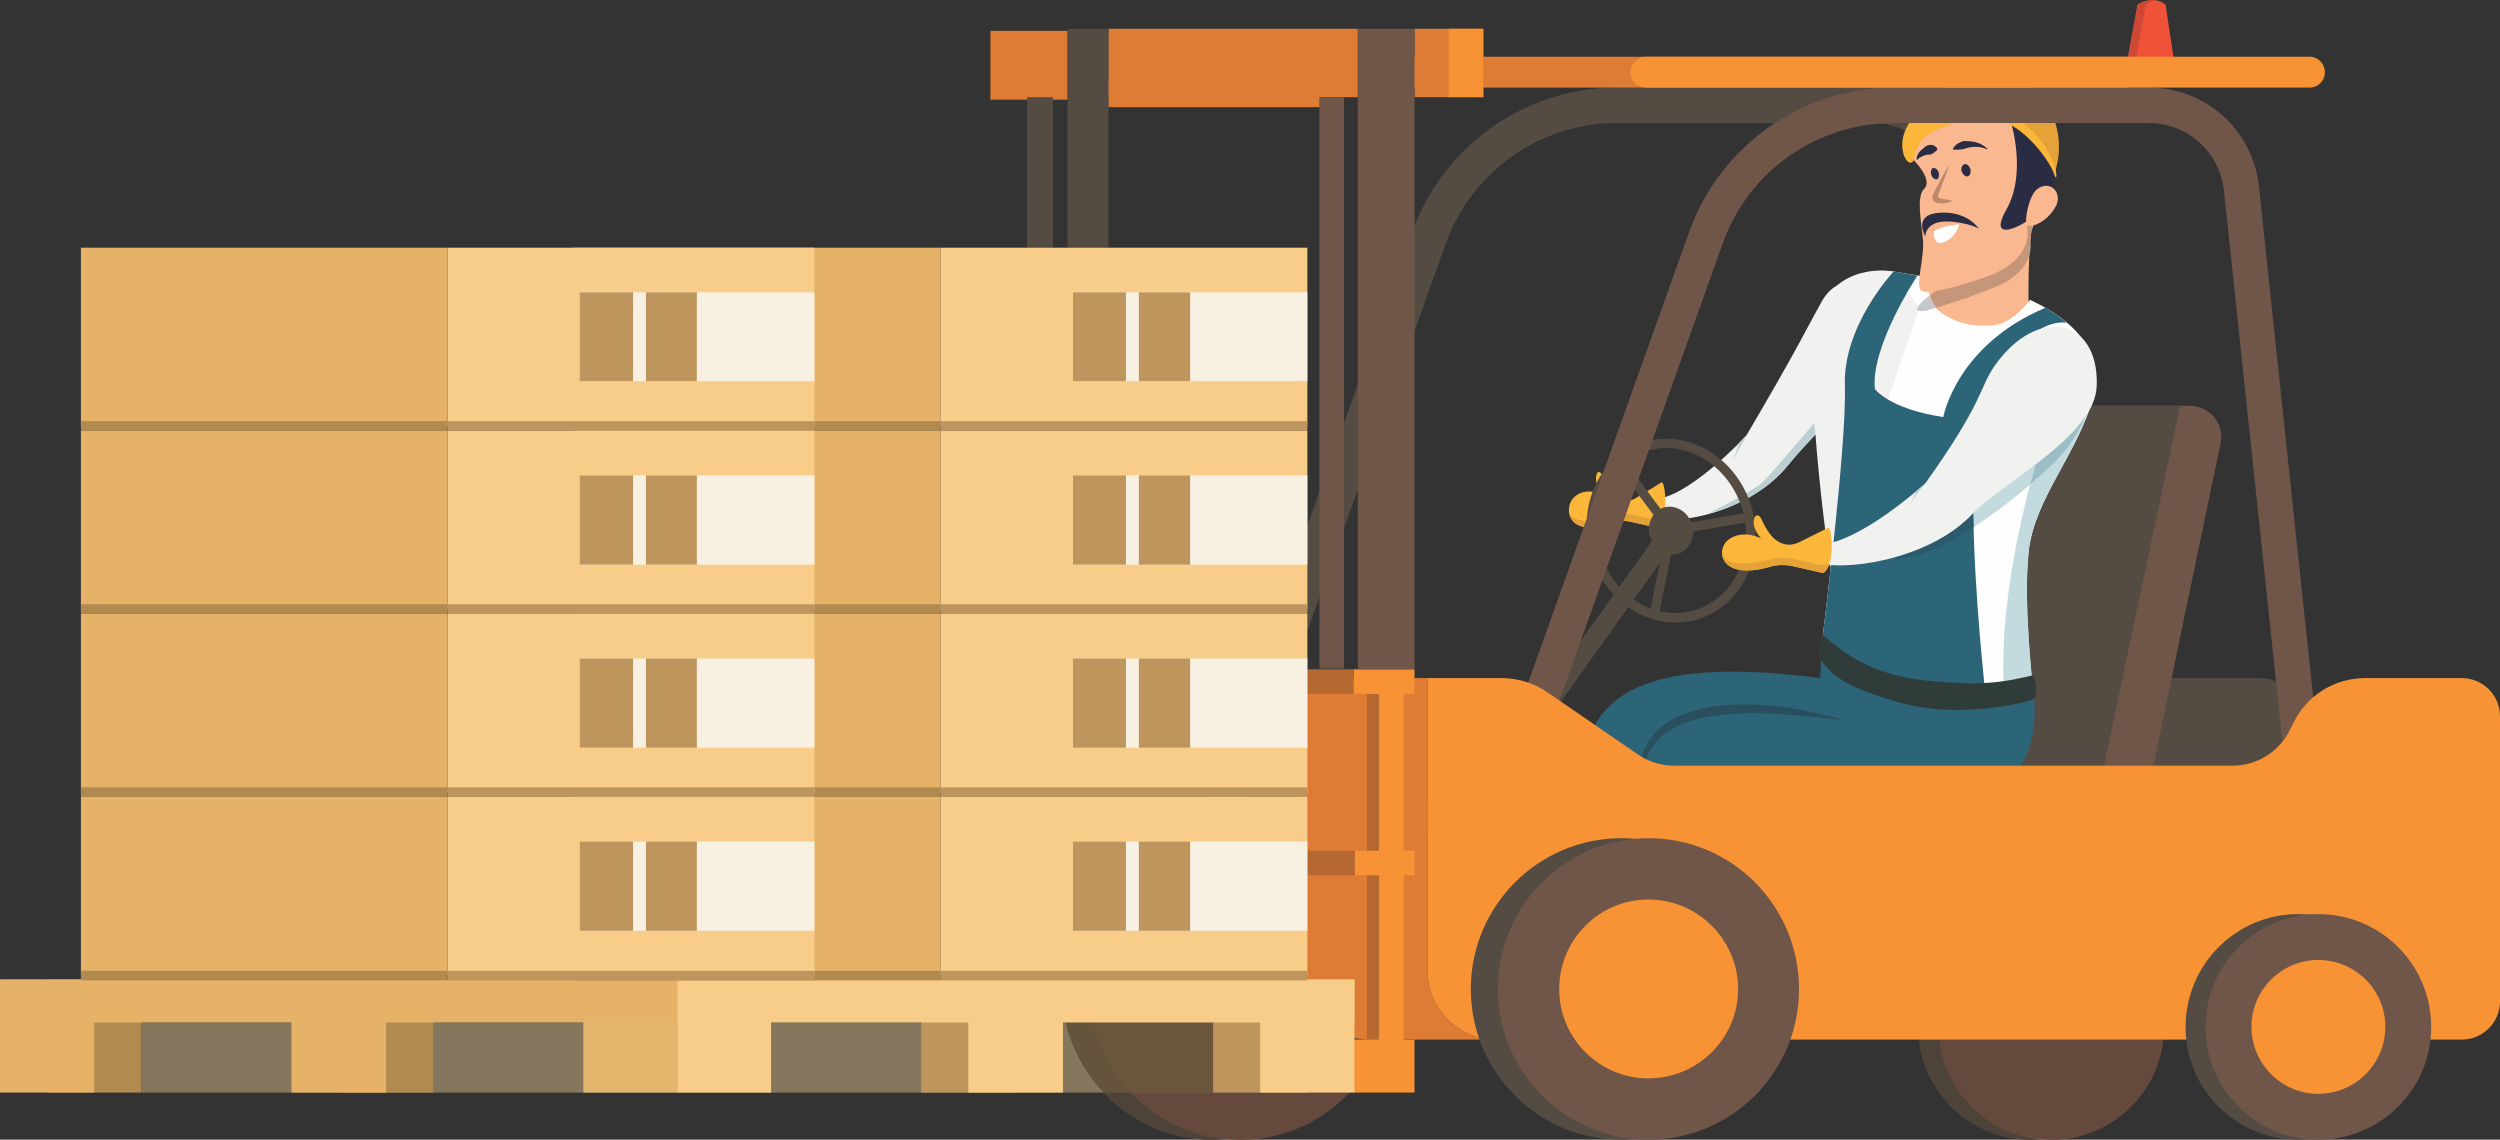 <?xml version="1.0" encoding="UTF-8"?>
<!DOCTYPE svg PUBLIC "-//W3C//DTD SVG 1.1//EN" "http://www.w3.org/Graphics/SVG/1.1/DTD/svg11.dtd">
<!-- Creator: CorelDRAW X7 -->
<svg xmlns="http://www.w3.org/2000/svg" xml:space="preserve" width="5.995in" height="2.733in" version="1.1" style="shape-rendering:geometricPrecision; text-rendering:geometricPrecision; image-rendering:optimizeQuality; fill-rule:evenodd; clip-rule:evenodd"
viewBox="0 0 5995 2733"
 xmlns:xlink="http://www.w3.org/1999/xlink">
 <rect x="0" y="0" width="5995" height="2733" fill="#333333" stroke="none"/>
 <defs>
  <style type="text/css">
   <![CDATA[
    .fil14 {fill:#FEFEFE;fill-rule:nonzero}
    .fil1 {fill:#FCB639;fill-rule:nonzero}
    .fil13 {fill:#FAB891;fill-rule:nonzero}
    .fil12 {fill:#F79334;fill-rule:nonzero}
    .fil25 {fill:#F05237;fill-rule:nonzero}
    .fil38 {fill:#F8F0E1;fill-rule:nonzero}
    .fil34 {fill:#F8CD89;fill-rule:nonzero}
    .fil2 {fill:#E4A238;fill-rule:nonzero}
    .fil10 {fill:#DE7C35;fill-rule:nonzero}
    .fil26 {fill:#CF4835;fill-rule:nonzero}
    .fil0 {fill:#F1F1F0;fill-rule:nonzero}
    .fil37 {fill:#E5B267;fill-rule:nonzero}
    .fil11 {fill:#B66831;fill-rule:nonzero}
    .fil35 {fill:#E3B56D;fill-rule:nonzero}
    .fil7 {fill:#E2C8B4;fill-rule:nonzero}
    .fil33 {fill:#BE965D;fill-rule:nonzero}
    .fil18 {fill:#C6967B;fill-rule:nonzero}
    .fil22 {fill:#BD8769;fill-rule:nonzero}
    .fil36 {fill:#B18A50;fill-rule:nonzero}
    .fil16 {fill:#C6C7CC;fill-rule:nonzero}
    .fil3 {fill:#C3DADE;fill-rule:nonzero}
    .fil19 {fill:#BDC1C7;fill-rule:nonzero}
    .fil4 {fill:#BCD0D4;fill-rule:nonzero}
    .fil29 {fill:#85775D;fill-rule:nonzero}
    .fil32 {fill:#69563D;fill-rule:nonzero}
    .fil9 {fill:#65493C;fill-rule:nonzero}
    .fil6 {fill:#6F5649;fill-rule:nonzero}
    .fil31 {fill:#65543C;fill-rule:nonzero}
    .fil30 {fill:#65563D;fill-rule:nonzero}
    .fil28 {fill:#9BBDC6;fill-rule:nonzero}
    .fil8 {fill:#4E4338;fill-rule:nonzero}
    .fil5 {fill:#544C42;fill-rule:nonzero}
    .fil17 {fill:#49433C;fill-rule:nonzero}
    .fil20 {fill:#48453E;fill-rule:nonzero}
    .fil27 {fill:#303C3A;fill-rule:nonzero}
    .fil23 {fill:#2C6478;fill-rule:nonzero}
    .fil24 {fill:#2B5A6D;fill-rule:nonzero}
    .fil15 {fill:#294F5E;fill-rule:nonzero}
    .fil21 {fill:#2A2C44;fill-rule:nonzero}
   ]]>
  </style>
 </defs>
 <g id="Layer_x0020_1">
  <g id="_1017193168">
   <path class="fil0" d="M4369 722c-32,57 -59,115 -181,322 0,0 -141,154 -227,154 -31,0 -55,21 -1,42 55,22 237,-10 329,-126 65,-82 269,-267 256,-317 -19,-69 -116,-178 -176,-75z"/>
   <path class="fil1" d="M3925 1193c-9,6 -20,9 -31,7 -27,-6 -41,-38 -51,-59 -12,-27 -29,11 1,46 0,0 -39,-22 -69,5 -28,26 -15,101 90,62 15,-5 30,-6 45,-3l66 15c26,-13 18,-116 8,-109l-59 36z"/>
   <path class="fil2" d="M3763 1231c4,4 7,8 8,9 12,8 39,16 90,-3 16,-6 34,-7 51,-3l60 13c7,-1 13,-3 18,-5 -3,11 -7,20 -14,24l-66 -15c-15,-3 -30,-2 -45,3 -67,25 -97,3 -102,-23z"/>
   <path class="fil3" d="M4171 1061c11,-10 17,-17 17,-17 0,0 0,0 0,0 0,0 -6,7 -17,17 0,0 0,0 0,0z"/>
   <path class="fil4" d="M4156 1106c0,0 0,-1 0,-2 7,-14 32,-60 32,-60 0,0 -6,7 -17,17 -7,21 -16,45 -15,45z"/>
   <path class="fil4" d="M4094 1233c68,-18 145,-56 195,-119 15,-19 38,-44 64,-72 0,-9 -1,-19 -2,-28 -52,61 -111,130 -124,142 -13,14 -83,51 -133,77z"/>
   <polygon class="fil5" points="3978,1474 4017,1282 4191,1252 4187,1230 3998,1262 3956,1470 "/>
   <polygon class="fil5" points="3998,1279 4016,1266 3885,1090 3867,1103 "/>
   <path class="fil5" d="M2547 2372c0,199 162,361 361,361 200,0 361,-162 361,-361 0,-200 -161,-362 -361,-362 -199,0 -361,162 -361,362z"/>
   <path class="fil6" d="M2613 2372c0,199 161,361 361,361 199,0 360,-162 360,-361 0,-200 -161,-362 -360,-362 -200,0 -361,162 -361,362z"/>
   <path class="fil7" d="M2547 2366c3,-197 164,-356 361,-356 1,0 1,0 1,0 0,0 0,0 -1,0 -197,0 -358,159 -361,356zm698 -232c-66,-76 -163,-124 -271,-124 -1,0 -1,0 -2,0 1,0 1,0 2,0 108,0 205,48 271,124z"/>
   <path class="fil8" d="M2908 2733c9,0 17,-1 24,-3 -86,-9 -163,-50 -220,-110l-65 0c65,70 158,113 261,113zm-352 -281l66 0c-6,-26 -9,-53 -9,-80 0,-186 139,-339 320,-359 -8,-1 -16,-3 -24,-3 0,0 0,0 -1,0 -197,0 -358,159 -361,356 0,2 0,4 0,6l0 0c0,27 4,54 9,80z"/>
   <path class="fil9" d="M2974 2733c199,0 360,-162 360,-361 0,-91 -33,-175 -89,-238 -66,-76 -163,-124 -271,-124 -1,0 -1,0 -2,0 -10,0 -21,3 -31,4 -3,-1 -6,-1 -8,-1 -181,20 -320,173 -320,359 0,27 3,54 9,80l287 0 0 168 -197 0c57,60 134,101 220,110 3,0 6,0 9,0 11,1 21,3 33,3z"/>
   <path class="fil5" d="M4823 1908l-1834 14 478 -1338c62,-173 226,-289 410,-289l613 0c92,0 170,70 179,162l154 1451zm-1955 100l2049 -16 -163 -1544c-15,-136 -128,-238 -264,-238l-613 0c-219,0 -416,139 -490,345l-519 1453z"/>
   <polygon class="fil10" points="2560,239 2375,239 2375,74 2560,74 "/>
   <path class="fil10" d="M3423 1626l0 701c0,87 66,159 153,166l-301 0c-86,-7 -153,-79 -153,-166l0 -701 301 0z"/>
   <polygon class="fil10" points="3256,233 2658,233 2658,69 3256,69 "/>
   <polygon class="fil11" points="3337,2538 3278,2538 3278,1664 3337,1664 "/>
   <polygon class="fil12" points="3392,1664 3246,1664 3246,1605 3392,1605 "/>
   <polygon class="fil11" points="3246,1664 3107,1664 3107,1605 3246,1605 "/>
   <polygon class="fil12" points="3392,2099 3246,2099 3246,2040 3392,2040 "/>
   <polygon class="fil11" points="3249,2099 3107,2099 3107,2040 3249,2040 "/>
   <polygon class="fil12" points="3392,2620 3246,2620 3246,2493 3392,2493 "/>
   <polygon class="fil6" points="3223,1603 3164,1603 3164,233 3223,233 "/>
   <polygon class="fil10" points="3164,257 2658,257 2658,189 3164,189 "/>
   <path class="fil5" d="M4511 1928l1000 0 0 -211c0,-50 -41,-91 -91,-91l-732 0c-38,0 -73,24 -87,60l-90 242z"/>
   <path class="fil5" d="M4600 2463c0,149 121,270 270,270 149,0 270,-121 270,-270 0,-150 -121,-271 -270,-271 -149,0 -270,121 -270,271z"/>
   <path class="fil6" d="M4649 2463c0,149 121,270 270,270 149,0 270,-121 270,-270 0,-150 -121,-271 -270,-271 -149,0 -270,121 -270,271z"/>
   <path class="fil7" d="M4870 2733l0 0c-149,0 -270,-121 -270,-270l0 0c0,149 121,270 270,270zm49 0l0 0c0,0 0,0 0,0 0,0 0,0 0,0zm-319 -281c6,-145 124,-260 270,-260 -146,0 -264,115 -270,260zm319 -260l0 0c0,0 0,0 0,0l0 0 0 0z"/>
   <path class="fil8" d="M4870 2733l0 0c6,0 12,-1 18,-2 -135,-15 -239,-130 -239,-268 0,-139 104,-254 239,-269 -6,-1 -12,-2 -18,-2l0 0c-146,0 -264,115 -270,260 0,3 0,7 0,11 0,149 121,270 270,270z"/>
   <path class="fil9" d="M4919 2733c133,0 244,-97 266,-223 2,-16 4,-31 4,-47 0,-150 -121,-271 -270,-271 0,0 0,0 0,0 -9,0 -16,2 -25,3 -2,-1 -4,-1 -6,-1 -135,15 -239,130 -239,269 0,138 104,253 239,268 2,0 4,0 6,-1 9,1 16,3 25,3 0,0 0,0 0,0l0 0z"/>
   <polygon class="fil12" points="3366,2538 3307,2538 3307,1664 3366,1664 "/>
   <path class="fil6" d="M4660 1926l485 0 180 -863c10,-46 -26,-90 -74,-90l-390 0 -201 953z"/>
   <path class="fil5" d="M4561 1843l483 0 184 -870 -438 0c-27,0 -50,18 -55,44l-174 826z"/>
   <path class="fil5" d="M3671 1767c7,0 14,-3 18,-9l337 -472c7,-11 5,-25 -5,-32 -11,-8 -25,-5 -32,5l-337 472c-7,10 -5,25 5,32 4,3 9,4 14,4z"/>
   <path class="fil5" d="M3958 1291c12,30 42,46 69,36 27,-10 40,-43 29,-73 -11,-30 -42,-46 -69,-36 -27,10 -40,43 -29,73z"/>
   <path class="fil13" d="M4880 497c-21,103 -15,243 -15,243l-114 102 -124 -26 -28 -68 14 -77 68 8c0,0 84,-98 93,-139 8,-41 106,-43 106,-43z"/>
   <path class="fil14" d="M4868 719c73,34 183,103 151,233 -32,129 -140,242 -154,368 -14,125 10,332 10,332 0,0 -224,110 -508,-95 0,0 62,-487 57,-632 -5,-145 117,-274 117,-274 0,0 70,12 78,13 0,0 2,63 36,86 41,28 83,34 125,30 49,-5 88,-61 88,-61z"/>
   <path class="fil0" d="M4541 651c0,0 -118,-24 -174,81 -56,105 22,629 22,629l214 -623 -62 -87z"/>
   <path class="fil15" d="M4687 1802c-14,9 -27,17 -41,24 -14,6 -28,11 -42,12 -13,2 -27,-4 -41,-11 -7,-3 -14,-7 -20,-11 -7,-4 -13,-8 -18,-15 1,8 7,15 12,22 6,6 12,11 19,16 14,9 30,18 49,17 18,-2 34,-9 48,-18 14,-10 25,-22 34,-36z"/>
   <path class="fil16" d="M4681 679c0,0 4,-5 11,-12l-2 -11 -2 0 -23 21 16 2z"/>
   <path class="fil17" d="M4692 667c2,-3 5,-7 8,-10l-10 -1 2 11z"/>
   <path class="fil16" d="M4867 611c2,-10 3,-20 2,-30 0,-1 0,-2 0,-3 -1,11 -2,22 -2,33zm4 -52c3,-17 12,-36 21,-54 -3,-11 -7,-23 -10,-35 0,0 -2,0 -5,0 -13,0 -47,1 -68,10 -2,12 -6,23 -10,33 32,-15 81,-16 81,-16 -4,20 -7,41 -9,62z"/>
   <path class="fil18" d="M4643 738c25,-8 63,-20 72,-23 20,-8 43,-16 55,-21 50,-17 86,-46 97,-83 0,-11 1,-22 2,-33 0,-6 0,-12 2,-19 2,-21 5,-42 9,-62 0,0 -49,1 -81,16 -2,4 -4,9 -6,12 0,51 -39,123 -39,123l-36 9 -18 0c-3,3 -6,7 -8,10 -7,7 -11,12 -11,12l-16 -2 -36 31c0,0 -1,0 -1,1 3,10 8,20 15,29z"/>
   <path class="fil16" d="M4607 746c6,0 13,-1 13,-1 2,-1 11,-4 23,-7 -7,-9 -12,-19 -15,-29 -4,2 -21,13 -28,26l3 3 -3 7c2,1 4,1 7,1z"/>
   <path class="fil19" d="M4600 745l3 -7 -3 -3c0,0 -1,1 -1,2 -2,5 -1,7 1,8z"/>
   <path class="fil20" d="M4875 1652c0,-6 -23,-209 -10,-332 13,-111 97,-211 139,-322 -42,111 -126,211 -139,322 -14,123 10,326 10,332z"/>
   <path class="fil3" d="M4806 1663c52,-2 69,-11 69,-11l0 0c0,0 0,0 0,0 0,-6 -24,-209 -10,-332 13,-111 97,-211 139,-322 2,-3 3,-7 4,-10 -2,3 -4,7 -7,11 -10,24 -31,64 -66,102 -14,14 -37,36 -67,61 -41,159 -73,341 -62,501zm182 -856c0,-1 -1,-2 -2,-3 0,0 0,0 0,0 1,1 2,2 2,3z"/>
   <path class="fil13" d="M4930 392c-2,21 -73,106 -68,158 5,52 -37,92 -99,114 -63,22 -145,45 -157,32 -13,-14 10,-81 5,-124 -4,-43 -16,-100 3,-119 19,-19 -12,-55 -23,-67 -11,-12 -9,-84 9,-98 17,-14 164,-102 202,-67 38,35 138,53 128,171z"/>
   <path class="fil21" d="M4766 357c-11,-11 -26,-17 -41,-18 -8,-1 -17,-2 -24,2 -7,3 -14,8 -18,16l1 2c9,0 16,0 22,-1 6,-1 12,-4 19,-5 13,-2 27,-1 40,5l1 -1z"/>
   <path class="fil21" d="M4598 383c6,-7 15,-10 23,-12 10,0 13,-1 24,-11l1 -3c-8,-14 -25,-11 -33,-2 -9,7 -17,15 -17,27l2 1z"/>
   <path class="fil21" d="M4704 411c3,8 9,13 15,12 5,-2 8,-10 6,-17 -2,-8 -9,-14 -14,-12 -6,1 -9,9 -7,17z"/>
   <path class="fil21" d="M4631 419c3,8 9,12 14,11 4,-2 6,-9 4,-17 -3,-7 -9,-11 -14,-10 -4,2 -6,9 -4,16z"/>
   <path class="fil22" d="M4673 397c-11,18 -21,37 -31,56 -2,5 -5,9 -7,15 -2,3 -2,9 2,14 3,3 7,5 10,5 13,2 23,0 34,-5l-1 -1c-10,-3 -21,-3 -29,-6 -2,-1 -3,-2 -4,-2 1,0 0,0 0,-2 1,-4 3,-9 5,-14l11 -30c4,-10 7,-20 11,-30l-1 0z"/>
   <path class="fil14" d="M4698 538c-17,1 -49,8 -61,17 0,0 -1,34 21,27 33,-10 40,-44 40,-44z"/>
   <path class="fil21" d="M4821 289c0,0 41,125 -10,214 -50,89 55,29 60,18 6,-11 53,-72 53,-72l11 -76 -38 -76 -76 -8z"/>
   <path class="fil13" d="M4886 453c31,-23 63,11 42,45 -20,34 -55,48 -66,43 -10,-5 3,-74 24,-88z"/>
   <path class="fil21" d="M4746 549c0,0 -27,-43 -94,-39 -67,4 -35,57 -35,57 0,0 -2,-21 25,-32 28,-11 92,4 104,14z"/>
   <path class="fil2" d="M4927 415c-22,-51 -56,-97 -115,-132 -61,-37 -166,-2 -192,25 -26,28 -36,61 -36,61 0,0 51,-254 231,-198 40,12 90,68 106,104 33,72 6,140 6,140z"/>
   <path class="fil1" d="M4898 343c-41,-53 -96,-93 -159,-105 -53,-9 -117,-4 -156,50 -40,54 -14,104 -2,102 6,-1 8,-3 9,-9 2,-17 5,-23 14,-38 9,-14 20,-22 34,-29 33,-15 103,-43 164,-23 61,20 117,102 124,127 8,26 12,-21 -28,-75z"/>
   <path class="fil5" d="M3950 1081c94,-28 196,35 228,140 31,106 -20,214 -114,242 -94,29 -196,-34 -227,-139 -32,-106 19,-214 113,-243zm121 404c106,-31 164,-153 129,-270 -36,-118 -151,-187 -257,-155 -106,31 -163,153 -128,270 35,118 150,187 256,155z"/>
   <path class="fil23" d="M4365 1626c1,-23 2,-44 2,-69 0,0 62,-487 57,-632 -5,-145 117,-274 117,-274 0,0 33,6 57,10 0,0 -113,170 -102,272 0,0 35,48 164,67 0,0 31,-172 245,-262 17,10 35,22 51,36 -95,-13 -215,155 -223,368 -7,185 21,456 28,522 88,1 114,-12 114,-12 21,149 -44,235 -121,245l-565 89c0,0 -395,79 -395,-98 0,-176 73,-327 571,-262z"/>
   <path class="fil15" d="M4424 1727c-49,-14 -99,-25 -149,-32 -51,-7 -102,-7 -154,-3 -50,7 -103,21 -144,57 -19,19 -34,42 -40,68 -6,26 -4,52 1,76 -4,-50 13,-101 51,-131 38,-29 86,-42 135,-47 98,-12 199,2 300,12z"/>
   <path class="fil6" d="M5487 1908l-1834 14 478 -1338c61,-173 226,-289 410,-289l612 0c93,0 170,70 180,162l154 1451zm-1955 100l2049 -16 -164 -1544c-14,-136 -128,-238 -264,-238l-612 0c-219,0 -416,139 -490,345l-519 1453z"/>
   <path class="fil12" d="M3601 1626c39,0 77,12 108,33l220 151c25,17 55,26 86,26l1339 0c58,0 111,-33 137,-85l9 -18c32,-66 99,-107 172,-107l231 0c51,0 92,41 92,92l0 683c0,51 -41,92 -92,92l-2327 0c-87,-7 -153,-79 -153,-166l0 -701 178 0z"/>
   <path class="fil5" d="M5241 2463c0,149 121,270 270,270 149,0 270,-121 270,-270 0,-150 -121,-271 -270,-271 -149,0 -270,121 -270,271z"/>
   <path class="fil6" d="M5289 2463c0,149 121,270 270,270 150,0 271,-121 271,-270 0,-150 -121,-271 -271,-271 -149,0 -270,121 -270,271z"/>
   <path class="fil12" d="M5559 2623c89,0 161,-72 161,-161 0,-88 -72,-160 -161,-160 -88,0 -160,72 -160,160 0,89 72,161 160,161z"/>
   <path class="fil5" d="M3527 2372c0,199 162,361 361,361 200,0 361,-162 361,-361 0,-200 -161,-362 -361,-362 -199,0 -361,162 -361,362z"/>
   <path class="fil6" d="M3592 2372c0,199 162,361 361,361 200,0 361,-162 361,-361 0,-200 -161,-362 -361,-362 -199,0 -361,162 -361,362z"/>
   <path class="fil12" d="M3953 2586c118,0 215,-96 215,-214 0,-119 -97,-215 -215,-215 -118,0 -214,96 -214,215 0,118 96,214 214,214z"/>
   <path class="fil0" d="M4784 876c-39,55 -23,81 -167,283 0,0 -164,150 -261,147 -36,-1 -63,19 -2,42 61,23 268,-2 376,-115 76,-80 295,-186 298,-309 5,-162 -142,-192 -244,-48z"/>
   <path class="fil1" d="M4315 1300c-11,5 -23,8 -35,5 -31,-7 -46,-39 -56,-60 -13,-27 -34,10 -1,46 0,0 -43,-23 -78,3 -33,25 -20,100 100,65l0 0c17,-5 34,-5 51,-2l75 17c30,-12 23,-115 12,-108l-68 34z"/>
   <path class="fil2" d="M4130 1332c4,5 7,8 9,10 14,8 43,17 102,0 19,-6 39,-6 58,-2l68 15c8,-1 15,-2 20,-4 -3,11 -8,20 -16,23l-75 -17c-17,-3 -34,-3 -51,2l0 0c-77,22 -110,-1 -115,-27z"/>
   <path class="fil24" d="M4596 1177c8,-6 14,-12 18,-15 0,0 0,0 0,0 -4,3 -9,8 -18,15l0 0z"/>
   <path class="fil4" d="M4579 1213c10,-20 26,-39 35,-51 -4,3 -10,9 -18,15l-17 36z"/>
   <polygon class="fil24" points="4622,1153 4622,1153 "/>
   <path class="fil25" d="M5103 137l109 0 -19 -126c-19,-15 -45,-14 -67,0l-23 126z"/>
   <path class="fil26" d="M5126 11c14,-9 30,-12 45,-9 -9,1 -17,4 -25,9l-23 126 -20 0 23 -126z"/>
   <path class="fil10" d="M5103 136l-1763 0c-8,0 -15,7 -15,15l0 45c0,8 7,14 15,14l1763 0c8,0 14,-6 14,-14l0 -45c0,-8 -6,-15 -14,-15z"/>
   <path class="fil12" d="M5575 173c0,21 -16,37 -37,37l-1591 0c-20,0 -37,-16 -37,-37 0,-20 17,-37 37,-37l1591 0c21,0 37,17 37,37z"/>
   <polygon class="fil10" points="3557,233 3392,233 3392,69 3557,69 "/>
   <polygon class="fil12" points="3557,233 3474,233 3474,69 3557,69 "/>
   <polygon class="fil6" points="3392,1605 3256,1605 3256,69 3392,69 "/>
   <path class="fil27" d="M4372 1523c50,44 109,86 210,104 45,8 140,14 177,11 51,-3 92,-13 113,-18 10,-3 15,52 6,56 -36,15 -193,46 -321,9 -129,-36 -161,-63 -191,-102 -8,-8 -4,-61 6,-60z"/>
   <path class="fil3" d="M4733 1264c49,-32 97,-69 135,-102 4,-16 9,-32 13,-48 -56,43 -115,82 -149,116 0,12 1,23 1,34z"/>
   <path class="fil28" d="M4868 1162c30,-25 53,-47 67,-61 35,-38 56,-78 66,-102 -27,41 -73,79 -120,115 -4,16 -9,32 -13,48z"/>
   <path class="fil24" d="M4556 1339c46,0 112,-33 177,-75 0,-11 -1,-22 -1,-34 -1,1 -1,2 -2,3 -50,53 -122,86 -191,105 5,1 11,1 17,1z"/>
   <path class="fil4" d="M4539 1338c69,-19 141,-52 191,-105 1,-1 1,-2 2,-3 34,-34 93,-73 149,-116 47,-36 93,-74 120,-115 2,-3 3,-6 4,-9 -58,95 -213,178 -275,243 -50,53 -123,86 -191,104l0 1c0,0 0,0 0,0z"/>
   <polygon class="fil5" points="2658,594 2560,594 2560,69 2658,69 "/>
   <polygon class="fil5" points="2525,594 2463,594 2463,233 2525,233 "/>
   <path class="fil29" d="M339 2620l2308 0c-44,-46 -76,-104 -91,-168l-2217 0 0 168z"/>
   <path class="fil30" d="M2647 2620l0 0c-44,-46 -76,-104 -91,-168l0 0c15,64 47,122 91,168z"/>
   <path class="fil31" d="M2647 2620l65 0c-44,-46 -76,-104 -90,-168l-66 0c15,64 47,122 91,168z"/>
   <path class="fil32" d="M2712 2620l197 0 0 -168 -287 0c14,64 46,122 90,168z"/>
   <polygon class="fil33" points="3135,2620 2909,2620 2909,2349 3135,2349 "/>
   <polygon class="fil33" points="2436,2620 2209,2620 2209,2349 2436,2349 "/>
   <polygon class="fil34" points="3248,2620 3022,2620 3022,2349 3248,2349 "/>
   <polygon class="fil34" points="2549,2620 2322,2620 2322,2349 2549,2349 "/>
   <polygon class="fil34" points="1849,2620 1623,2620 1623,2349 1849,2349 "/>
   <polygon class="fil35" points="1625,2620 1399,2620 1399,2349 1625,2349 "/>
   <polygon class="fil36" points="1039,2620 813,2620 813,2349 1039,2349 "/>
   <polygon class="fil36" points="339,2620 113,2620 113,2349 339,2349 "/>
   <polygon class="fil34" points="3248,2452 1625,2452 1625,2349 3248,2349 "/>
   <polygon class="fil37" points="1624,2452 1,2452 1,2349 1624,2349 "/>
   <polygon class="fil37" points="926,2620 699,2620 699,2349 926,2349 "/>
   <polygon class="fil37" points="226,2620 0,2620 0,2349 226,2349 "/>
   <polygon class="fil34" points="3135,1021 2255,1021 2255,594 3135,594 "/>
   <polygon class="fil37" points="2255,1021 1376,1021 1376,594 2255,594 "/>
   <polygon class="fil38" points="3135,914 2573,914 2573,701 3135,701 "/>
   <polygon class="fil33" points="2854,914 2731,914 2731,701 2854,701 "/>
   <polygon class="fil33" points="2700,914 2573,914 2573,701 2700,701 "/>
   <polygon class="fil33" points="3135,1033 2255,1033 2255,1010 3135,1010 "/>
   <polygon class="fil36" points="2255,1033 1376,1033 1376,1010 2255,1010 "/>
   <polygon class="fil34" points="3135,1461 2255,1461 2255,1033 3135,1033 "/>
   <polygon class="fil37" points="2255,1461 1376,1461 1376,1033 2255,1033 "/>
   <polygon class="fil38" points="3135,1354 2573,1354 2573,1140 3135,1140 "/>
   <polygon class="fil33" points="2854,1354 2731,1354 2731,1140 2854,1140 "/>
   <polygon class="fil33" points="2700,1354 2573,1354 2573,1140 2700,1140 "/>
   <polygon class="fil33" points="3135,1472 2255,1472 2255,1449 3135,1449 "/>
   <polygon class="fil36" points="2255,1472 1376,1472 1376,1449 2255,1449 "/>
   <polygon class="fil34" points="3135,1900 2255,1900 2255,1472 3135,1472 "/>
   <polygon class="fil37" points="2255,1900 1376,1900 1376,1472 2255,1472 "/>
   <polygon class="fil38" points="3135,1793 2573,1793 2573,1579 3135,1579 "/>
   <polygon class="fil33" points="2854,1793 2731,1793 2731,1579 2854,1579 "/>
   <polygon class="fil33" points="2700,1793 2573,1793 2573,1579 2700,1579 "/>
   <polygon class="fil33" points="3135,1911 2255,1911 2255,1888 3135,1888 "/>
   <polygon class="fil36" points="2255,1911 1376,1911 1376,1888 2255,1888 "/>
   <polygon class="fil34" points="3135,2339 2255,2339 2255,1911 3135,1911 "/>
   <polygon class="fil37" points="2255,2339 1376,2339 1376,1911 2255,1911 "/>
   <polygon class="fil38" points="3135,2232 2573,2232 2573,2018 3135,2018 "/>
   <polygon class="fil33" points="2854,2232 2731,2232 2731,2018 2854,2018 "/>
   <polygon class="fil33" points="2700,2232 2573,2232 2573,2018 2700,2018 "/>
   <polygon class="fil33" points="3135,2351 2255,2351 2255,2328 3135,2328 "/>
   <polygon class="fil36" points="2255,2351 1376,2351 1376,2328 2255,2328 "/>
   <polygon class="fil34" points="1953,1021 1073,1021 1073,594 1953,594 "/>
   <polygon class="fil37" points="1073,1021 194,1021 194,594 1073,594 "/>
   <polygon class="fil38" points="1953,914 1390,914 1390,701 1953,701 "/>
   <polygon class="fil33" points="1671,914 1549,914 1549,701 1671,701 "/>
   <polygon class="fil33" points="1518,914 1390,914 1390,701 1518,701 "/>
   <polygon class="fil33" points="1953,1033 1073,1033 1073,1010 1953,1010 "/>
   <polygon class="fil36" points="1073,1033 194,1033 194,1010 1073,1010 "/>
   <polygon class="fil34" points="1953,1461 1073,1461 1073,1033 1953,1033 "/>
   <polygon class="fil37" points="1073,1461 194,1461 194,1033 1073,1033 "/>
   <polygon class="fil38" points="1953,1354 1390,1354 1390,1140 1953,1140 "/>
   <polygon class="fil33" points="1671,1354 1549,1354 1549,1140 1671,1140 "/>
   <polygon class="fil33" points="1518,1354 1390,1354 1390,1140 1518,1140 "/>
   <polygon class="fil33" points="1953,1472 1073,1472 1073,1449 1953,1449 "/>
   <polygon class="fil36" points="1073,1472 194,1472 194,1449 1073,1449 "/>
   <polygon class="fil34" points="1953,1900 1073,1900 1073,1472 1953,1472 "/>
   <polygon class="fil37" points="1073,1900 194,1900 194,1472 1073,1472 "/>
   <polygon class="fil38" points="1953,1793 1390,1793 1390,1579 1953,1579 "/>
   <polygon class="fil33" points="1671,1793 1549,1793 1549,1579 1671,1579 "/>
   <polygon class="fil33" points="1518,1793 1390,1793 1390,1579 1518,1579 "/>
   <polygon class="fil33" points="1953,1911 1073,1911 1073,1888 1953,1888 "/>
   <polygon class="fil36" points="1073,1911 194,1911 194,1888 1073,1888 "/>
   <polygon class="fil34" points="1953,2339 1073,2339 1073,1911 1953,1911 "/>
   <polygon class="fil37" points="1073,2339 194,2339 194,1911 1073,1911 "/>
   <polygon class="fil38" points="1953,2232 1390,2232 1390,2018 1953,2018 "/>
   <polygon class="fil33" points="1671,2232 1549,2232 1549,2018 1671,2018 "/>
   <polygon class="fil33" points="1518,2232 1390,2232 1390,2018 1518,2018 "/>
   <polygon class="fil33" points="1953,2351 1073,2351 1073,2328 1953,2328 "/>
   <polygon class="fil36" points="1073,2351 194,2351 194,2328 1073,2328 "/>
  </g>
 </g>
</svg>
